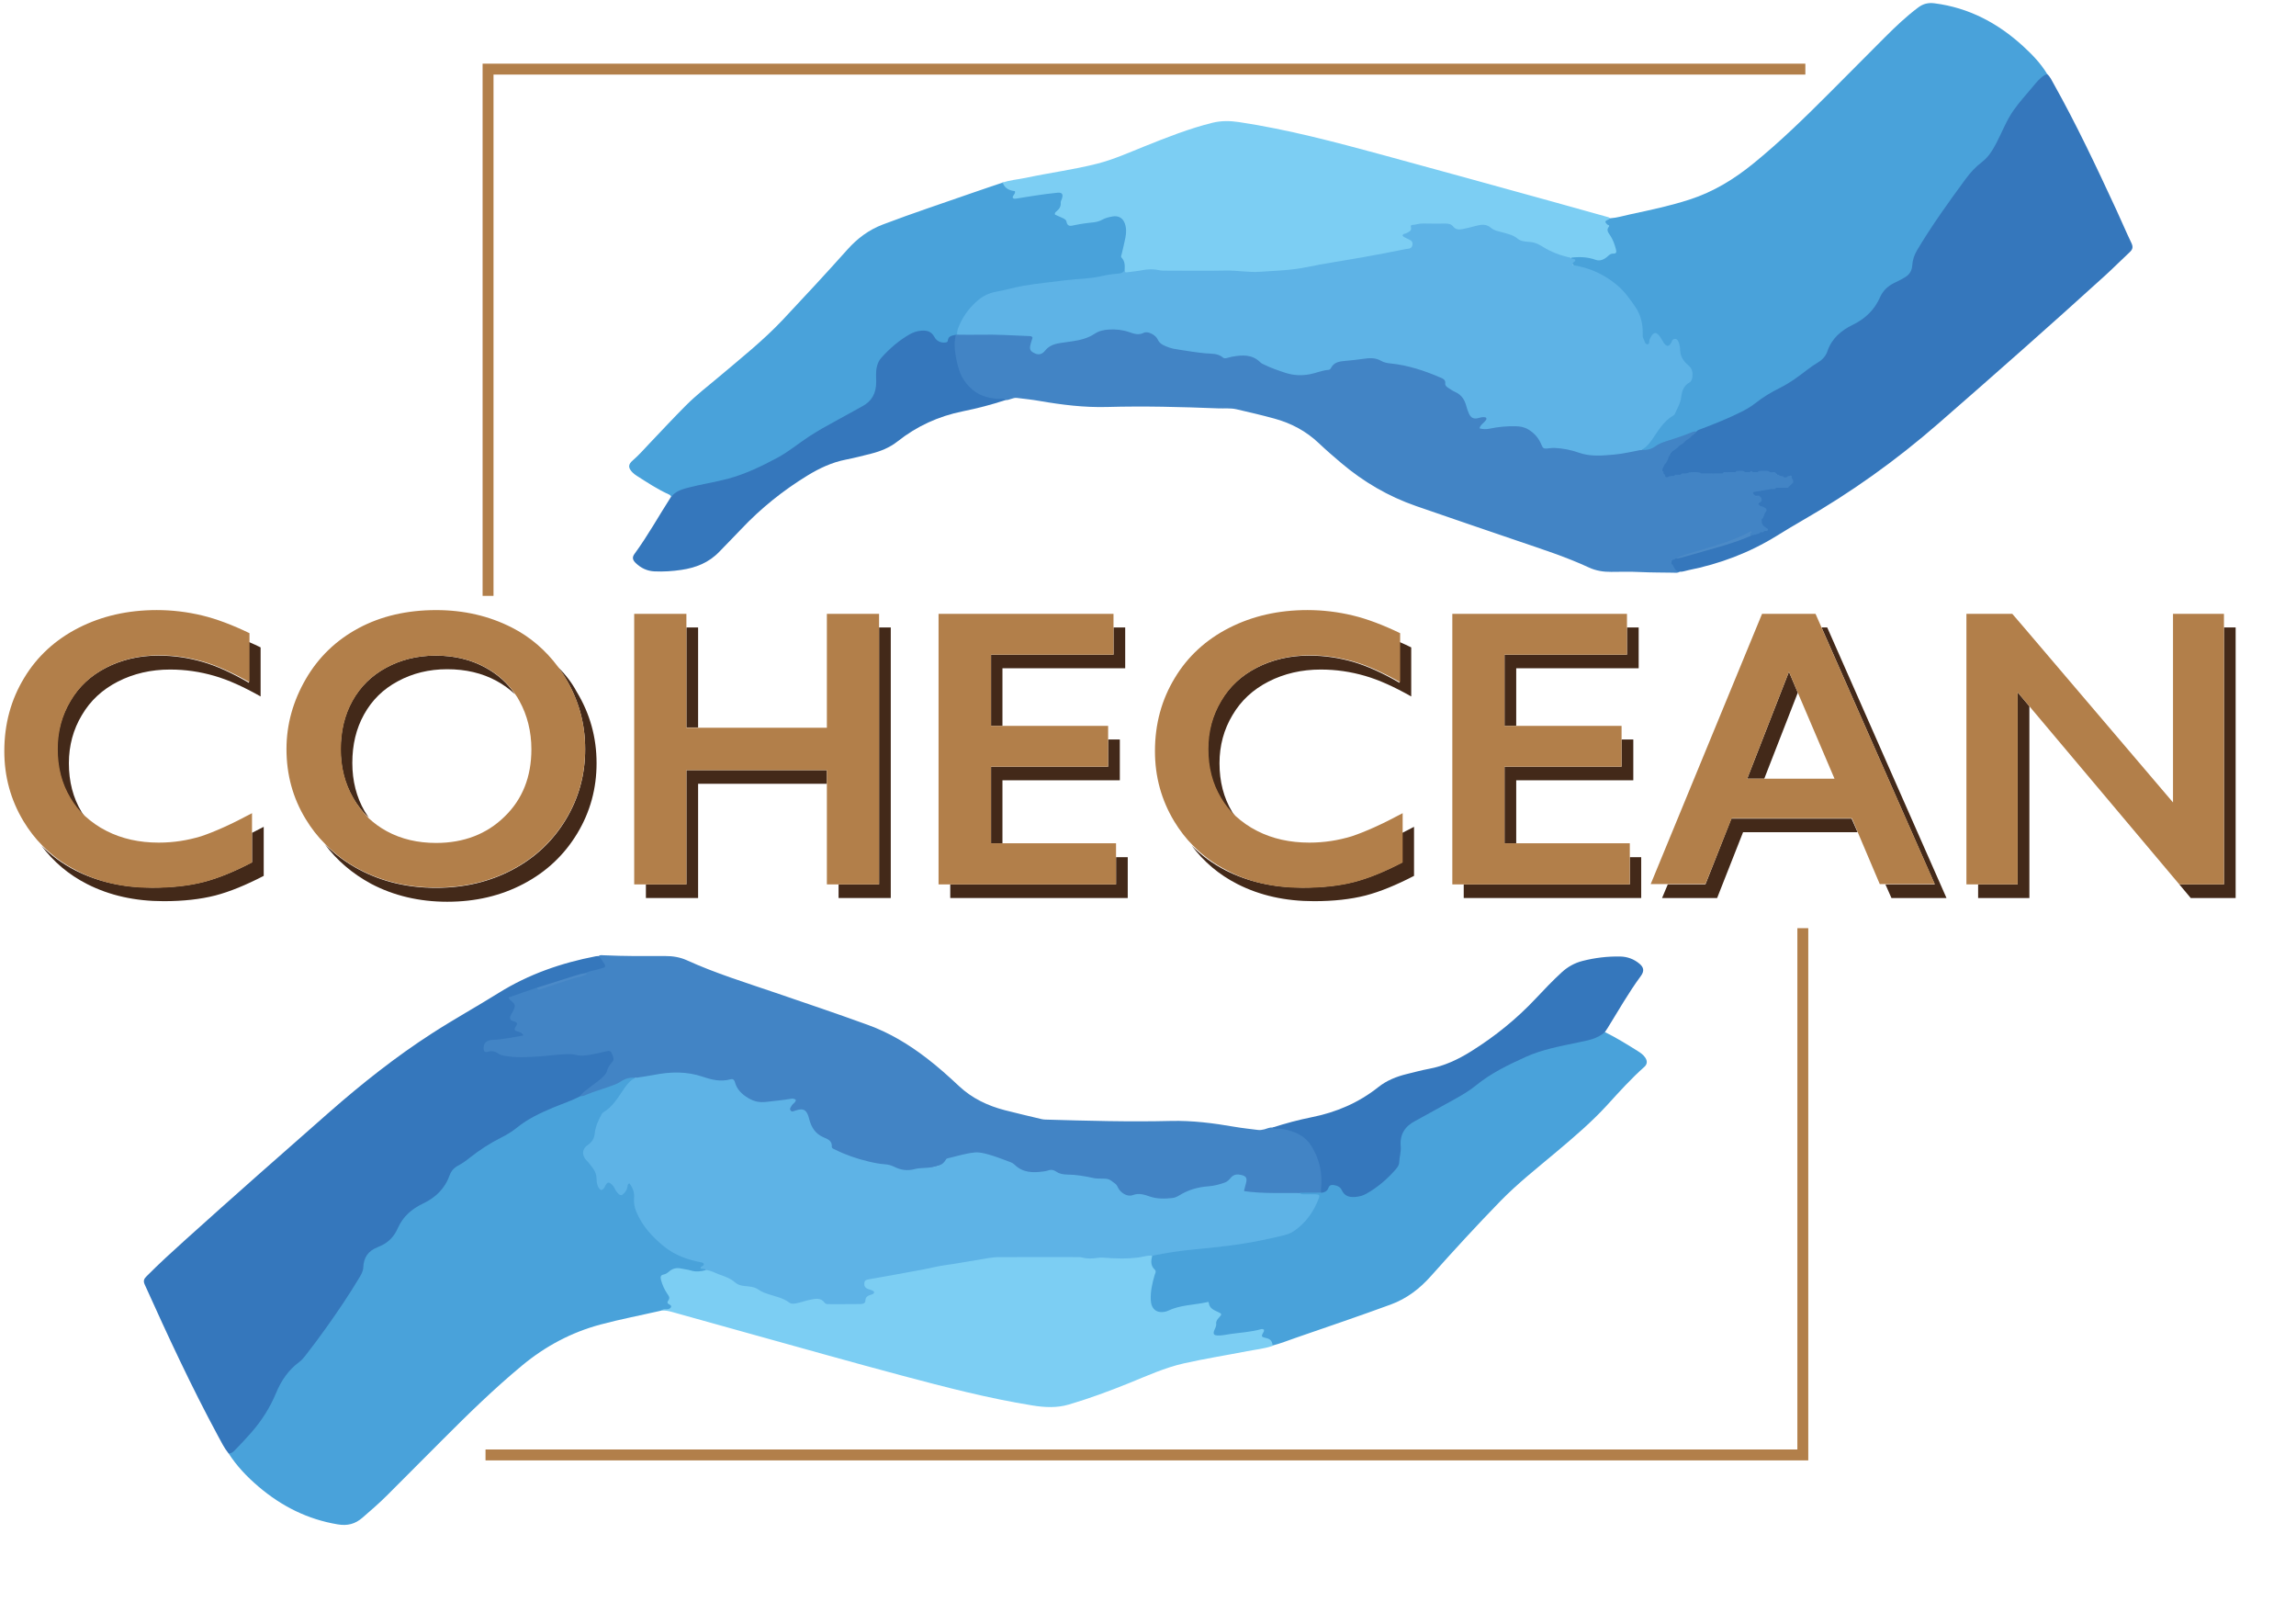 <?xml version="1.0" encoding="utf-8"?>
<!-- Remastered by steve empty soul -->
<svg version="1.1" id="Cohecean_Logo" xmlns="http://www.w3.org/2000/svg" xmlns:xlink="http://www.w3.org/1999/xlink" x="0px" y="0px"
	 viewBox="0 0 841.9 595.3" style="" xml:space="preserve">
<style type="text/css">
	.coheceanLogo-component0{fill:#49A2DA;}
	.coheceanLogo-component1{fill:#3577BC;}
	.coheceanLogo-component2{fill:#4284C5;}
	.coheceanLogo-component3{fill:#7CCEF3;}
	.coheceanLogo-component4{fill:#5EB3E6;}
	.coheceanLogo-component5{fill:#4B8AC7;}
	.coheceanLogo-component6{fill:#4B8AC8;}
	.coheceanLogo-component7{fill:none;}
	.coheceanLogo-component8{fill:#432919;}
	.coheceanLogo-component9{fill:#B27F4A;}
	.coheceanLogo-component10{fill:none;stroke:#B27F4A;stroke-width:4;stroke-miterlimit:10;}
</style>
<g>
	<path class="coheceanLogo-component0" d="M242.55,480.47c-7.46,1.74-14.99,3.15-22.4,5.14c-10.68,2.87-20.14,7.92-28.65,14.96
		c-10.3,8.53-19.84,17.85-29.26,27.3c-6.77,6.79-13.53,13.59-20.32,20.37c-2.88,2.88-5.97,5.55-9.05,8.21
		c-2.67,2.3-5.45,3.02-9.03,2.42c-11.05-1.84-20.59-6.65-29.04-13.84c-4.22-3.59-8.01-7.56-11.01-12.24
		c7.54-6.52,13.63-14.1,17.36-23.44c1.21-3.01,2.87-5.84,5.31-7.89c5.48-4.59,9.37-10.44,13.46-16.14
		c3.82-5.32,7.47-10.76,10.85-16.38c0.95-1.59,1.74-3.21,1.95-5.1c0.36-3.28,1.98-5.72,5.13-6.92c3.91-1.49,6.41-4.34,8.11-8.04
		c1.65-3.58,4.49-5.98,7.95-7.66c4.86-2.35,8.69-5.62,10.57-10.87c0.43-1.21,1.28-2.19,2.34-2.98c9.11-6.77,19.02-12.31,28.57-18.4
		c5.4-3.44,11.69-5.11,17.54-7.67c5.29-1.97,10.85-3.23,15.8-6.09c1.29-0.74,2.69-0.99,4.11-0.29c0.18,0.18,0.32,0.49,0.15,0.62
		c-3.25,2.38-4.74,6.19-7.4,9.05c-1.14,1.22-2.29,2.42-3.51,3.57c-1.55,1.46-2.71,3.32-3,5.58c-0.34,2.68-1.22,5.04-3.47,6.86
		c-1.51,1.23-1.43,2.86,0,4.44c2.15,2.37,3.85,4.88,4,8.21c0.03,0.61,0.07,1.41,0.71,1.7c0.83,0.37,1.01-0.55,1.4-0.98
		c0.95-1.06,1.92-0.98,2.94-0.15c0.44,0.36,0.77,0.81,1.09,1.27c1.97,2.8,2.29,2.78,3.77-0.28c0.28-0.58,0.49-1.28,1.24-1.29
		c0.74-0.01,1.01,0.7,1.32,1.25c0.62,1.05,1.07,2.18,1,3.41c-0.34,5.58,2.54,9.73,5.93,13.7c4.7,5.49,10.68,8.76,17.68,10.33
		c2.16,0.48,2.27,1.06,0.84,2.75c0.56-0.16,1.3-0.54,1.43,0.79c-1.29,1.33-2.93,1.04-4.49,0.91c-1.35-0.11-2.69-0.38-3.98-0.78
		c-2.89-0.91-4.83,0.98-6.97,2.25c-0.63,0.38-0.43,1.13-0.27,1.76c0.25,1.02,0.56,2.08,1.24,2.82c1.64,1.8,1.03,4.24,1.94,6.24
		c0.38,0.84-0.5,1.19-1.26,1.31C244.28,480.39,243.39,480.08,242.55,480.47z"/>
	<path class="coheceanLogo-component0" d="M590.36,80.03c2.56-0.17,5.01-0.94,7.5-1.47c7.33-1.57,14.66-3.11,21.8-5.44c8.64-2.81,16.2-7.43,23.2-13.12
		c9.93-8.07,19.06-17,28.09-26.05c6.77-6.78,13.51-13.6,20.29-20.37c3.84-3.84,7.78-7.58,12.13-10.84c1.81-1.36,3.64-1.83,6-1.53
		c12.59,1.62,23.19,7.25,32.43,15.69c3.36,3.07,6.52,6.34,8.89,10.28c-3.45,3.2-6.43,6.84-9.44,10.44
		c-1.91,2.29-3.54,4.73-4.85,7.39c-1.31,2.65-2.58,5.33-3.98,7.93c-1.6,2.97-3.52,5.71-6.3,7.75c-1.95,1.44-3.4,3.38-4.84,5.29
		c-6.28,8.38-12.3,16.94-17.73,25.91c-0.98,1.62-1.62,3.3-1.74,5.17c-0.17,2.55-1.42,4.34-3.65,5.52c-0.78,0.41-1.54,0.85-2.34,1.21
		c-2.91,1.28-5,3.34-6.33,6.24c-1.9,4.15-4.93,7.16-9.07,9.17c-4.49,2.18-8.22,5.2-9.98,10.16c-0.57,1.61-1.76,2.8-3.19,3.79
		c-5.91,4.09-12.03,7.87-17.99,11.85c-8.6,5.75-17.76,10.07-27.34,13.69c-5.27,2.24-11.01,3.25-15.98,6.28
		c-1.19,0.73-2.56,0.86-3.89,0.2c-0.19-0.17-0.33-0.49-0.17-0.61c3.19-2.42,4.85-6.1,7.31-9.11c1.66-2.04,4.17-3.24,5.32-5.76
		c0.43-0.95,0.93-1.85,1.1-2.89c0.46-2.72,1.24-5.22,3.45-7.18c1.39-1.23,1.39-3.43-0.01-4.75c-2.35-2.21-3.56-4.84-3.86-7.99
		c-0.06-0.62-0.14-1.4-0.89-1.56c-0.65-0.14-0.88,0.57-1.22,0.99c-1.11,1.35-2.18,1.03-3.22-0.08c-0.16-0.17-0.29-0.38-0.42-0.58
		c-2.2-3.07-2.21-3.08-4.31,0.15c-0.76,1.17-1.51,1.02-2.24,0.03c-0.68-0.92-1.1-1.98-1.07-3.13c0.19-7.91-4.36-13.26-9.8-18.1
		c-3.54-3.15-7.73-5.19-12.31-6.14c-2.55-0.53-3.9-1.49-3.66-4.17c2.72-1.26,5.42-0.66,8.13,0.04c2.05,0.53,6.2-0.78,7.35-2.31
		c0.32-0.43,0.24-0.9,0.12-1.37c-0.26-1-0.49-2.12-1.16-2.84c-1.68-1.82-1.22-4.28-2.1-6.35C587.71,79.96,589.4,80.15,590.36,80.03z
		"/>
	<path class="coheceanLogo-component1" d="M622.03,158.22c0.48-0.6,1.19-0.75,1.86-1c4.99-1.9,9.94-3.88,14.72-6.28c1.79-0.9,3.5-1.9,5.07-3.14
		c2.76-2.18,5.76-4,8.9-5.55c3.59-1.78,6.8-4.14,9.94-6.57c1.33-1.03,2.71-1.97,4.13-2.83c1.65-1,2.85-2.36,3.45-4.14
		c1.58-4.64,5.03-7.57,9.18-9.58c4.68-2.26,8.08-5.53,10.15-10.26c1.03-2.35,2.83-3.99,5.13-5.13c1.43-0.71,2.87-1.37,4.22-2.25
		c1.55-1,2.28-2.4,2.4-4.16c0.13-2.02,0.72-3.81,1.78-5.6c5.38-9.05,11.52-17.57,17.74-26.03c1.73-2.36,3.7-4.53,6.1-6.35
		c2.3-1.74,3.82-4.24,5.17-6.8c2.16-4.09,3.77-8.49,6.47-12.26c2.12-2.97,4.59-5.69,6.94-8.49c1.27-1.52,2.48-3.11,4.22-4.16
		c0.33-0.2,0.73-0.31,1.09-0.46c1.09,0.99,1.67,2.32,2.37,3.57c8.4,15,15.71,30.53,22.93,46.12c1.88,4.06,3.62,8.18,5.55,12.21
		c0.66,1.38,0.53,2.3-0.57,3.32c-3.05,2.83-5.96,5.79-9.04,8.59c-20.17,18.33-40.61,36.36-61.16,54.27
		c-15.47,13.49-32.09,25.35-49.89,35.56c-3.19,1.83-6.33,3.74-9.46,5.67c-10.03,6.2-20.89,10.27-32.43,12.57
		c-1.01,0.2-1.99,0.62-3.06,0.55c-1.66,0.47-2.21-0.75-2.83-1.85c-0.15-0.3-0.29-0.6-0.4-0.92c-0.07-0.21-0.11-0.43-0.11-0.66
		c0.02-0.11,0.04-0.22,0.05-0.33c0.04-0.1,0.09-0.21,0.14-0.31c0.19-0.29,0.45-0.52,0.74-0.7c0.4-0.25,0.83-0.45,1.29-0.59
		c9.29-2.39,18.49-5.07,27.48-8.43c0.74-0.23,1.49-0.42,2.23-0.65c0.29-0.1,0.58-0.18,0.86-0.28c0.27-0.09,0.54-0.16,0.82-0.23
		c0.25-0.08,0.49-0.16,0.73-0.25c0.13-0.06,0.25-0.14,0.35-0.25c0.01-0.16-0.04-0.3-0.17-0.41c-0.69-0.61-1.36-1.21-1.5-2.18
		c-0.03-0.21-0.03-0.43-0.01-0.64c0.03-0.21,0.08-0.42,0.15-0.63c0.11-0.3,0.25-0.6,0.38-0.9c0.38-1.23,1.65-2.57-0.49-3.44
		c-0.28-0.15-0.54-0.33-0.78-0.54c-0.6-0.57-0.3-1.05,0.15-1.52c0.17-0.19,0.32-0.38,0.4-0.63c0.03-0.23,0.01-0.45-0.09-0.67
		c-0.13-0.2-0.32-0.32-0.56-0.38c-0.18-0.02-0.35-0.05-0.52-0.08c-0.19-0.03-0.38-0.07-0.56-0.13c-0.2-0.07-0.38-0.17-0.56-0.28
		c-0.29-0.19-0.51-0.43-0.64-0.76c-0.04-1.12,0.85-1.16,1.58-1.35c1.59-0.41,3.22-0.59,4.83-0.87c0.23-0.03,0.47-0.04,0.7-0.05
		c0.34-0.02,0.68-0.04,1.02-0.09c0.33-0.07,0.66-0.15,0.98-0.23c1.08-0.22,2.18-0.12,3.26-0.18c0.19-0.03,0.38-0.06,0.57-0.1
		c0.08-0.03,0.17-0.06,0.26-0.09c0.15-0.08,0.31-0.16,0.45-0.25c0.2-0.15,0.39-0.31,0.57-0.48c0.15-0.19,0.26-0.4,0.3-0.65
		c-0.01-0.17-0.01-0.34-0.04-0.51c-0.07-0.25-0.16-0.5-0.27-0.73c-0.14-0.21-0.33-0.35-0.59-0.38c-0.35,0.03-0.67,0.16-1,0.25
		c-0.27,0.06-0.54,0.07-0.81,0.01c-0.34-0.09-0.67-0.22-1.01-0.32c-0.17-0.04-0.33-0.1-0.49-0.17c-0.23-0.1-0.46-0.22-0.68-0.33
		c-0.15-0.07-0.29-0.15-0.43-0.23c-0.14-0.09-0.26-0.19-0.38-0.29c0,0.01-0.18-0.15-0.19-0.14c-0.2-0.13-0.41-0.21-0.65-0.25
		c-0.25-0.02-0.5-0.03-0.75-0.04c-0.18-0.01-0.36-0.03-0.53-0.07c-0.18-0.04-0.36-0.09-0.53-0.14c-0.37-0.1-0.74-0.14-1.12-0.15
		c-0.61,0-1.21,0-1.81,0.05c-0.41,0.04-0.82,0.13-1.21,0.24c-0.52,0.12-1.04,0.14-1.56,0.04c-0.49-0.12-0.98-0.15-1.47-0.01
		c-0.51,0.1-1.02,0.1-1.52-0.02c-0.39-0.1-0.77-0.21-1.16-0.27c-0.39-0.04-0.78-0.05-1.16-0.04c-0.39,0.03-0.77,0.11-1.14,0.23
		c-0.1,0.03-0.19,0.06-0.29,0.09c-0.2,0.06-0.4,0.09-0.61,0.11c-0.62,0.05-1.25,0.05-1.87,0.05c-0.31,0.01-0.62,0.01-0.94,0.03
		c-0.21,0.04-0.42,0.07-0.63,0.11c-0.32,0.09-0.64,0.18-0.97,0.25c-0.81,0.16-1.64,0.15-2.46,0.17c-0.49,0-0.97,0-1.46,0.01
		c-0.74,0-1.48,0-2.22-0.02c-0.36-0.01-0.72-0.05-1.08-0.11c-1-0.25-2.02-0.42-3.06-0.38c-0.32,0.01-0.64,0.02-0.96,0.05
		c-0.6,0.09-1.19,0.27-1.8,0.31c-0.19,0.02-0.38,0.03-0.57,0.03c-0.18,0.02-0.36,0.02-0.55,0.04c-0.26,0.05-0.52,0.12-0.77,0.2
		c-0.25,0.08-0.51,0.13-0.78,0.16c-0.17,0.02-0.35,0.03-0.52,0.04c-0.17,0.03-0.34,0.05-0.51,0.08c-0.26,0.08-0.51,0.17-0.76,0.26
		c-0.27,0.09-0.54,0.15-0.82,0.21c-0.19,0.06-0.38,0.1-0.58,0.15c-0.83,0.2-1.65,0.33-2.14-0.63c-0.13-0.27-0.25-0.55-0.36-0.83
		c-0.09-0.18-0.17-0.36-0.25-0.55c-0.13-0.28-0.23-0.56-0.28-0.86c-0.05-0.88,0.42-1.55,0.87-2.23c0.16-0.25,0.32-0.5,0.47-0.75
		c0.33-0.6,0.61-1.21,0.91-1.82c0.17-0.34,0.36-0.67,0.54-1c0.09-0.17,0.2-0.32,0.32-0.47c0.11-0.15,0.24-0.3,0.37-0.44
		c0.06-0.07,0.13-0.14,0.2-0.21c0.13-0.15,0.27-0.28,0.41-0.42c0.35-0.34,0.73-0.64,1.14-0.91c0.15-0.12,0.31-0.23,0.47-0.34
		c0.07-0.06,0.15-0.12,0.22-0.18c0.14-0.13,0.28-0.25,0.42-0.38c0.42-0.38,0.86-0.74,1.33-1.05c0.15-0.11,0.3-0.22,0.45-0.33
		c0.07-0.06,0.14-0.12,0.21-0.18c0.13-0.13,0.28-0.25,0.42-0.38c0.42-0.38,0.86-0.75,1.34-1.06c0.15-0.12,0.31-0.23,0.47-0.35
		c0.07-0.07,0.15-0.13,0.22-0.19c0.14-0.14,0.29-0.28,0.45-0.41C620.93,158.82,621.54,158.61,622.03,158.22z"/>
	<path class="coheceanLogo-component1" d="M212.82,401.86c-3.25,1.73-6.75,2.84-10.13,4.26c-4.64,1.95-9.17,4.08-13.11,7.27
		c-1.81,1.47-3.79,2.67-5.85,3.7c-4.15,2.08-8.01,4.59-11.63,7.48c-1.3,1.04-2.69,2.02-4.16,2.79c-1.52,0.8-2.52,1.99-3.06,3.51
		c-1.74,4.89-5.16,8.18-9.72,10.35c-4.18,1.99-7.43,4.79-9.33,9.13c-1.35,3.09-3.61,5.4-6.84,6.65c-0.22,0.09-0.42,0.23-0.65,0.32
		c-3.36,1.28-5.01,3.8-5.13,7.31c-0.05,1.45-0.75,2.61-1.43,3.75c-3.72,6.22-7.77,12.22-11.98,18.13c-2.49,3.5-5.05,6.95-7.7,10.33
		c-0.7,0.89-1.4,1.78-2.29,2.43c-4.04,2.97-6.7,6.89-8.61,11.5c-2.21,5.32-5.28,10.14-9.12,14.5c-1.95,2.22-3.95,4.37-6.03,6.47
		c-0.64,0.64-1.28,1.21-2.28,1.07c-1.56-1.94-2.64-4.17-3.82-6.34c-9.79-18.13-18.45-36.81-26.91-55.59
		c-0.58-1.29-0.22-2.04,0.64-2.91c4.61-4.66,9.46-9.06,14.32-13.45c17.45-15.72,35.06-31.25,52.71-46.74
		c11.97-10.5,24.42-20.37,37.8-28.99c7.98-5.15,16.31-9.75,24.37-14.78c11-6.86,22.98-10.99,35.63-13.43
		c0.31-0.06,0.63-0.04,0.95-0.06c1.8,0.31,2.3,1.82,2.73,3.21c0.37,1.2-0.65,1.67-1.6,1.98c-1.9,0.63-3.88,0.94-5.78,1.54
		c-6,1.47-11.78,3.64-17.67,5.46c-2.56,0.88-5.11,1.83-7.7,2.64c-1.07,0.33-1.82,0.7-0.85,1.95c1.04,1.34,0.58,2.72-0.11,4.04
		c-0.57,1.1-0.83,2.11,0.58,2.8c0.21,0.1,0.54,0.29,0.53,0.45c-0.11,2.03,1.15,3.19,2.39,4.57c0.76,0.85-0.67,1.19-1.35,1.34
		c-3.12,0.68-6.28,1.14-9.46,1.41c-0.97,0.08-1.92,0.18-2.6,0.98c-0.32,0.38-0.5,0.82-0.38,1.33c0.15,0.6,0.66,0.67,1.14,0.62
		c1.59-0.14,2.94,0.52,4.33,1.16c1.47,0.68,3.06,0.83,4.67,0.86c5.27,0.1,10.52-0.11,15.75-0.86c1.74-0.25,3.56-0.36,5.25-0.02
		c4.14,0.82,8.09-0.03,12.06-0.94c1.17-0.27,2.4-0.67,3.22,0.67c0.84,1.37,0.95,2.66,0.23,4.27
		C222.38,395.52,217.59,398.66,212.82,401.86z"/>
	<path class="coheceanLogo-component2" d="M212.82,401.86c0.82-1.56,2.4-2.3,3.66-3.37c1.15-0.98,2.45-1.77,3.59-2.75c1.07-0.92,2.17-1.83,2.58-3.35
		c0.29-1.06,0.91-2.02,1.71-2.85c0.58-0.59,0.77-1.26,0.43-2.17c-0.87-2.31-0.81-2.3-3.2-1.78c-2.86,0.63-5.69,1.44-8.67,1.43
		c-1.23,0-2.33-0.5-3.53-0.53c-3.83-0.09-7.6,0.54-11.39,0.8c-4.43,0.3-8.91,0.6-13.35-0.27c-0.73-0.14-1.41-0.35-1.98-0.78
		c-1.18-0.89-2.47-1.05-3.82-0.65c-1.1,0.33-1.45-0.11-1.52-1.12c-0.13-1.9,1.04-3.16,3.27-3.23c3.81-0.12,7.49-0.99,11.29-1.6
		c-0.28-0.91-0.9-1.1-1.63-1.32c-1.86-0.55-1.93-0.79-0.87-2.46c0.36-0.56,0.17-0.9-0.29-1.16c-0.73-0.41-1.9-0.29-2.05-1.37
		c-0.13-0.89,0.58-1.62,0.96-2.4c1.15-2.41,1.13-2.57-1.01-4.38c-0.17-0.14-0.26-0.38-0.56-0.85c3.59-1.25,7.08-2.45,10.57-3.66
		c1.61,0.65,2.89-0.45,4.24-0.92c4.47-1.54,9.1-2.62,13.5-4.37c1.43-0.89,3.14-0.87,4.68-1.41c0.59-0.21,1.21-0.34,1.81-0.52
		c0.71-0.22,0.83-0.76,0.46-1.29c-0.72-1.03-1.27-2.18-2.2-3.05c0.57-0.43,1.23-0.29,1.85-0.26c7.51,0.35,15.02,0.32,22.53,0.28
		c2.76-0.01,5.45,0.41,7.94,1.54c10.56,4.8,21.63,8.21,32.58,11.95c11.33,3.87,22.67,7.7,33.92,11.79
		c7.84,2.85,14.81,7.06,21.38,12.09c4.2,3.21,8.13,6.73,11.97,10.33c4.81,4.5,10.51,7.19,16.78,8.82c4.48,1.16,8.99,2.19,13.49,3.27
		c0.46,0.11,0.95,0.15,1.42,0.17c15.33,0.44,30.67,0.88,46.01,0.5c7.87-0.19,15.61,0.81,23.33,2.15c2.83,0.49,5.69,0.78,8.54,1.15
		c0.8,0.1,1.56-0.01,2.36-0.22c0.99-0.26,1.94-0.77,3.02-0.68c2.31-0.06,4.59-0.09,6.85,0.61c5.07,1.57,8.18,5.04,10.04,9.86
		c1.23,3.18,1.57,6.52,1.83,9.86c0.11,1.37,0,2.9-1.19,3.99c-2.34,0.66-4.72,0.17-7.08,0.34c-6.06-0.09-12.14,0.16-18.2-0.38
		c-3.01-0.27-3.31-0.57-2.79-3.48c0.15-0.88,0.44-1.78-0.51-2.37c-0.96-0.6-2.18-0.74-2.94,0c-3.45,3.33-7.9,3.52-12.23,4.16
		c-2.31,0.34-4.54,1.04-6.54,2.24c-3.76,2.26-7.71,2.31-11.79,1.22c-2.23-0.59-4.38-1.13-6.81-0.73c-2.35,0.39-4.54-0.48-5.88-2.81
		c-1.19-2.07-3.02-2.91-5.49-3.22c-5.83-0.74-11.79-0.75-17.43-2.74c-1.04-0.37-2.05-0.13-3.07,0.06
		c-4.34,0.82-8.11,0.01-12.02-2.43c-7.17-4.48-15.4-6.37-22.97-1.92c-4.92,2.89-9.93,2.95-15,3.89c-0.96,0.18-1.94,0.23-2.84-0.16
		c-3.79-1.63-7.88-1.98-11.86-2.83c-4.08-0.87-7.99-2.27-11.77-4.02c-0.79-0.37-1.84-0.67-2.1-1.5c-0.72-2.35-2.67-3.22-4.54-4.3
		c-2.28-1.32-3.33-3.58-4.12-5.98c-1.04-3.18-1.22-3.29-4.6-2.9c-1.99,0.23-2.67-0.67-1.9-2.54c0.18-0.44,0.56-0.78,0.59-1.33
		c-0.48-0.69-1.16-0.32-1.72-0.2c-2.9,0.66-5.87,0.84-8.8,0.97c-4.69,0.21-8.04-2.34-10.24-6.28c-0.83-1.49-1.59-2.09-3.33-1.83
		c-2.65,0.41-5.33-0.1-7.79-0.98c-6.66-2.4-13.32-2.01-20.09-0.69c-1.73,0.34-3.52,1.27-5.33,0.21c-1.97-0.2-3.7,0.24-5.39,1.4
		c-1.28,0.88-2.87,1.36-4.36,1.9c-2.69,0.99-5.46,1.73-8.1,2.85C214.41,401.63,213.66,401.97,212.82,401.86z"/>
	<path class="coheceanLogo-component2" d="M624.91,173.57c0.8,0,1.6,0,2.4,0c0.48,0.36,0.96,0.35,1.44,0c0.96,0,1.92,0,2.87-0.01
		c0.15-0.17,0.34-0.29,0.48-0.47c0.16,0,0.32,0,0.48,0c0.32,0.3,0.64,0.3,0.96,0c0.8,0,1.6,0,2.4,0c0.16,0.37,0.32,0.36,0.48,0
		c0.26-0.28,0.71-0.18,0.96-0.48c0.48,0,0.96,0,1.44,0c0.25,0.31,0.71,0.18,0.96,0.47c0.64,0,1.27,0,1.91,0
		c0.32-0.27,0.64-0.27,0.96,0c0.64,0,1.27,0,1.91,0c0.26-0.29,0.71-0.17,0.96-0.47c0.8,0,1.6,0,2.4,0c0.25,0.3,0.71,0.18,0.96,0.48
		c0.16,0,0.32,0,0.48,0c0.16,0.18,0.32,0.17,0.48,0c0.32,0,0.64,0,0.96,0c0.14,0.17,0.32,0.32,0.48,0.48v0
		c0.15,0.17,0.33,0.31,0.49,0.48c0.16,0,0.32,0,0.47,0c0.14,0.18,0.33,0.31,0.49,0.47c0.16,0,0.32,0,0.47,0
		c0.25,0.31,0.71,0.19,0.96,0.48c0.32,0,0.63,0,0.95,0c0.26-0.29,0.72-0.17,0.96-0.48c1.17-0.54,0.93,0.34,0.96,0.95
		c0.29,0.26,0.17,0.72,0.48,0.96c0,0.16,0,0.32,0,0.48c-0.18,0.14-0.31,0.33-0.48,0.48c-0.16,0.16-0.32,0.32-0.48,0.48
		c-0.15,0.17-0.33,0.31-0.48,0.48v0c-0.16,0.16-0.33,0.3-0.48,0.48c-1.44,0-2.88,0-4.32,0c-0.15,0.17-0.34,0.3-0.48,0.48
		c-0.32,0-0.64,0-0.96,0c-0.16-0.17-0.32-0.18-0.48,0c-1.98,0.33-3.96,0.65-5.94,1c-0.62,0.11-0.79,0.43-0.3,0.93
		c0.14,0.17,0.32,0.32,0.48,0.48l0,0c0.32,0.29,0.64,0.31,0.96,0c0.16,0,0.32,0,0.48,0c0.14,0.18,0.33,0.3,0.48,0.47
		c0.56,0.35,0.46,0.91,0.47,1.44c-0.17,0.15-0.33,0.31-0.48,0.48c-0.29,0.25-1.06,0.27-0.48,0.96c0.14,0.18,0.33,0.31,0.48,0.48
		c0.65,0.01,1.19,0.33,1.72,0.66c0.53,0.33,0.77,0.82,0.3,1.35c-0.59,0.67-0.6,1.59-1.06,2.31c-0.18,0.14-0.31,0.33-0.47,0.49
		c0,0.16,0,0.31-0.01,0.47c-0.13,0.11-0.17,0.21-0.13,0.32c0.04,0.11,0.08,0.16,0.13,0.16c0.13,1.21,1.02,1.81,1.92,2.4
		c0.27,0.32,0.27,0.63,0,0.95c-0.32,0-0.64,0-0.95,0.01c-0.15,0.17-0.34,0.29-0.48,0.47c-0.32,0-0.64,0-0.95,0.01
		c-0.15,0.17-0.35,0.29-0.49,0.47c-0.82,0.05-1.53,0.63-2.39,0.48c-2.54-0.58-4.36,1.26-6.49,2c-7.18,2.52-14.54,4.47-21.82,6.64
		c-0.21,0.38-0.56,0.46-0.96,0.47c-0.16,0.16-0.33,0.31-0.48,0.48l0,0c-0.12,0.1-0.16,0.21-0.12,0.32c0.04,0.11,0.08,0.16,0.12,0.16
		c0,0.16,0.01,0.32,0.01,0.48c0.17,0.15,0.3,0.34,0.48,0.48c0.55,1.12,1.03,2.32,2.53,2.46c-0.7,0.56-1.53,0.39-2.31,0.37
		c-4.08-0.07-8.15-0.04-12.23-0.24c-3.51-0.17-7.03-0.1-10.55-0.06c-2.84,0.03-5.6-0.4-8.17-1.59c-8.28-3.85-16.95-6.63-25.56-9.57
		c-12.62-4.3-25.24-8.6-37.84-12.97c-10.2-3.54-19.27-8.86-27.46-15.79c-2.81-2.37-5.59-4.78-8.26-7.31
		c-4.64-4.39-10.06-7.27-16.18-8.95c-4.62-1.27-9.28-2.35-13.95-3.43c-2.22-0.51-4.45-0.24-6.67-0.33
		c-13.58-0.54-27.17-0.89-40.76-0.51c-8.36,0.23-16.58-0.79-24.78-2.21c-2.75-0.48-5.53-0.78-8.31-1.11
		c-1.47-0.18-2.73,0.86-4.2,0.8c-1.81-0.17-3.6,0.35-5.45-0.06c-7.25-1.6-12.07-6.83-13.33-14.72c-0.32-2.03-0.72-4.07-0.58-6.16
		c0.08-1.12,0.11-2.23,0.94-3.12c0.21-0.17,0.44-0.3,0.7-0.38c7.18-0.27,14.36-0.46,21.53,0.12c1.52,0.12,3.03,0.11,4.54,0.21
		c1.65,0.1,2.32,0.88,1.85,2.52c-0.09,0.31-0.16,0.62-0.23,0.93c-0.24,0.99-0.28,1.92,0.72,2.55c1.01,0.63,2.13,0.6,2.88-0.22
		c2.74-3,6.44-3.27,10.07-3.8c3.27-0.47,6.34-1.47,9.26-3.07c3.56-1.95,7.41-1.69,11.21-0.76c2.25,0.55,4.37,1.16,6.8,0.71
		c1.97-0.37,3.97,0.42,5.24,2.25c1.63,2.35,3.67,3.42,6.67,3.88c5.74,0.86,11.66,0.68,17.21,2.72c0.95,0.35,1.89-0.01,2.83-0.19
		c3.99-0.74,7.53-0.21,11.13,2.13c7.35,4.77,15.34,6.15,23.74,2.66c0.22-0.09,0.47-0.15,0.64-0.32c4.78-4.5,10.93-3.04,16.57-3.82
		c8.1,2.65,16.86,2.98,24.57,7c0.86,0.45,1.81,0.83,2.11,1.83c0.54,1.78,1.88,2.74,3.41,3.48c2.39,1.17,3.77,3.1,4.53,5.59
		c1.16,3.76,1.18,3.75,5.05,3.74c0.72,0,1.51-0.04,1.95,0.65c0.48,0.75-0.08,1.35-0.48,1.94c-0.26,0.38-0.72,0.66-0.63,1.27
		c0.8,0.6,1.66,0.19,2.49,0.08c2.69-0.37,5.38-0.59,8.1-0.76c4.96-0.31,8.27,2.05,10.53,6.08c0.94,1.68,1.97,2.15,3.81,2.01
		c2.3-0.18,4.68-0.08,6.87,0.73c6.95,2.59,13.95,2.1,21.02,0.71c1.59-0.31,3.22-1.12,4.88-0.2c1.97,0.21,3.73-0.19,5.38-1.42
		c1.13-0.85,2.54-1.31,3.9-1.76c2.87-0.95,5.77-1.8,8.56-2.98c0.72-0.3,1.47-0.64,2.3-0.55c-0.3,0.66-0.79,1.13-1.43,1.45
		c-0.15,0.17-0.33,0.31-0.48,0.48v0c-0.16,0.16-0.33,0.3-0.48,0.48c-0.48,0.32-0.96,0.64-1.44,0.96c-0.15,0.17-0.33,0.31-0.48,0.48
		v0c-0.16,0.16-0.33,0.3-0.48,0.48c-0.48,0.32-0.96,0.64-1.44,0.96c-0.15,0.17-0.33,0.31-0.48,0.48v0c-0.16,0.16-0.33,0.3-0.48,0.48
		c-0.48,0.32-0.96,0.64-1.44,0.96c-0.15,0.17-0.33,0.31-0.48,0.48v0c-0.16,0.16-0.32,0.32-0.48,0.48v0c-0.3,0.25-0.19,0.7-0.48,0.96
		c-0.04,0.91-0.63,1.6-0.96,2.39c-0.18,0.14-0.31,0.33-0.48,0.48c-0.32,0.8-0.92,1.48-0.96,2.39c0.1,0.08,0.15,0.19,0.13,0.32
		c0,0,0.07,0.17,0.07,0.17s0.13-0.12,0.13-0.12c0,0,0.14,0.12,0.14,0.12c0,0.16,0,0.32,0,0.48c0.17,0.15,0.3,0.34,0.48,0.48
		c0.29,1.54,1.17,0.77,1.92,0.49c0.16,0.17,0.32,0.17,0.48,0c0.32,0,0.64,0,0.96,0c0.15-0.17,0.34-0.3,0.48-0.47
		c0.16,0,0.32,0,0.48,0c0.16,0.17,0.32,0.18,0.48,0c0.32,0,0.64,0,0.96,0c0.15-0.17,0.34-0.3,0.48-0.47c0.16,0,0.32,0,0.48,0
		c0.16,0.18,0.32,0.17,0.48,0c0.7,0.07,1.32-0.16,1.92-0.48c0.32,0.3,0.64,0.3,0.96,0c1.14,0.03,2.31-0.19,3.36,0.48
		C624.27,173.87,624.59,173.87,624.91,173.57z"/>
	<path class="coheceanLogo-component0" d="M476.59,437.27c2.56-0.01,5.13-0.03,7.69-0.04c0.56-0.68,1.31-1.17,1.9-1.82c1.89-2.1,3.92-2.09,5.84,0.01
		c2.72,2.97,5.01,3.47,8.56,1.56c3.9-2.11,7.22-4.99,10.17-8.28c1.98-2.21,2.21-5.04,2.06-7.69c-0.3-5.43,2.14-8.8,6.74-11.32
		c7-3.85,14.35-7.14,20.7-12.03c6.27-4.83,13.2-8.4,20.42-11.45c5.25-2.22,10.85-3.28,16.4-4.45c3.59-0.76,7.27-1.25,10.39-3.43
		c0.27-0.19,0.6-0.18,0.91-0.02c4.22,2.09,8.22,4.55,12.2,7.05c1.02,0.64,2,1.34,2.69,2.35c0.86,1.25,0.78,2.47-0.3,3.42
		c-4.85,4.31-9.19,9.13-13.54,13.9c-5.79,6.34-12.29,11.87-18.83,17.37c-6.97,5.86-14.14,11.5-20.51,18.04
		c-8.7,8.93-17.12,18.12-25.42,27.43c-4.12,4.62-8.81,8.23-14.69,10.39c-11.54,4.24-23.19,8.17-34.81,12.2
		c-2.86,0.99-5.68,2.12-8.62,2.87c-0.92-0.97-1.69-2.09-3.18-2.36c-0.84-0.15-1.44-0.72-1.28-1.72c0.24-1.44-0.7-1.13-1.47-0.98
		c-4.15,0.78-8.37,1.13-12.55,1.72c-3.27,0.46-3.98-0.35-3.15-3.45c0.04-0.15,0.05-0.33,0.14-0.46c2.11-3.36,0.22-5.47-2.26-7.47
		c-0.68-0.55-1.32-0.49-2-0.35c-4.12,0.85-8.33,1.11-12.33,2.73c-4.17,1.69-7.06-0.49-7.21-4.96c-0.09-2.67,0.43-5.24,1.13-7.77
		c0.36-1.29,0.39-2.45-0.3-3.67c-0.83-1.49-0.92-3.04,0.2-4.48c2.06-1.21,4.42-1.24,6.68-1.62c8.64-1.45,17.43-1.69,26.07-3.17
		c5.03-0.86,10.05-1.78,14.98-3.1c6.28-1.68,9.68-6.37,12.27-11.86c0.6-1.28,0.23-1.98-1.27-1.95c-0.88,0.02-1.76,0.07-2.63-0.05
		C477.68,438.24,476.71,438.44,476.59,437.27z"/>
	<path class="coheceanLogo-component0" d="M350.99,122.7c-0.17,0.02-0.34,0.04-0.5,0.05c-0.83,0.85-1.95,1.37-2.53,2.51c-0.41,0.81-1.25,0.92-2.08,0.88
		c-1.27-0.05-2.28-0.65-3.16-1.52c-3.3-3.25-5.59-3.51-9.62-1.03c-3.14,1.94-5.92,4.33-8.51,6.96c-1.85,1.88-2.98,4.09-2.69,6.67
		c0.78,6.97-2.46,11.19-8.52,14.17c-8.16,4.02-15.9,8.79-23.38,14.03c-8.63,6.05-18.3,10.07-28.73,12.1
		c-5.22,1.01-10.53,1.77-15.19,4.63c-0.11-0.4-0.34-0.67-0.75-0.85c-4.17-1.87-7.96-4.39-11.79-6.83c-0.6-0.38-1.19-0.82-1.68-1.33
		c-1.63-1.72-1.55-2.87,0.22-4.4c2.18-1.88,4.07-4.05,6.05-6.14c4.45-4.69,8.87-9.42,13.43-14c3.78-3.79,8.04-7.05,12.13-10.5
		c7.98-6.75,16.18-13.26,23.38-20.9c7.99-8.49,15.91-17.04,23.68-25.73c3.62-4.06,7.83-7.21,12.97-9.16
		c11.04-4.2,22.26-7.89,33.4-11.79c3.39-1.19,6.8-2.31,10.19-3.46c0.63-0.39,1.09-0.05,1.42,0.42c0.68,0.97,1.62,1.49,2.72,1.83
		c0.52,0.16,1.27,0.37,1.17,1.01c-0.34,2.23,1.09,1.57,2.18,1.4c4.02-0.63,8.05-1.21,12.1-1.56c2.93-0.25,3.61,0.61,2.9,3.42
		c-0.08,0.31-0.07-0.08-0.05,0.23c0.1,1.73-1.98,3.17-1.31,4.55c0.59,1.23,2.69,1.54,3.48,3.08c0.42,0.82,1.23,0.58,1.93,0.42
		c3.95-0.88,8.01-1.03,11.87-2.59c4.73-1.92,7.8,0.53,7.77,5.65c-0.01,2.1-0.53,4.11-1.05,6.11c-0.42,1.59-0.58,3.08,0.19,4.64
		c0.54,1.1,0.49,2.33,0.13,3.51c-0.71,1.75-2.39,1.71-3.83,1.97c-6.29,1.09-12.63,1.79-18.99,2.29c-8.55,0.67-16.95,2.23-25.22,4.36
		c-6.51,1.67-10.09,6.65-12.63,12.51C351.74,121.13,351.65,122.04,350.99,122.7z"/>
	<path class="coheceanLogo-component3" d="M422.49,460.38c-0.45,1.83-0.65,3.6,0.92,5.07c0.71,0.66,0.16,1.35-0.02,1.99c-0.87,2.99-1.56,5.98-1.43,9.13
		c0.14,3.43,2.24,5.08,5.56,4.26c0.23-0.06,0.46-0.13,0.67-0.24c4.52-2.2,9.54-2.12,14.32-3.16c0.27-0.06,0.66-0.35,0.72,0.19
		c0.23,1.99,1.78,2.65,3.3,3.34c1.55,0.7,1.62,0.84,0.45,2.1c-0.63,0.67-1.14,1.33-1.03,2.3c0.11,1.02-0.56,1.8-0.82,2.71
		c-0.29,1.02,0.06,1.46,1.15,1.54c1.68,0.12,3.33-0.32,4.96-0.55c3.68-0.52,7.42-0.71,11.03-1.72c0.39-0.11,0.79-0.11,1.2,0.15
		c-0.01,0.19,0.05,0.46-0.04,0.63c-1.08,1.96-1.09,1.97,1.12,2.52c1.48,0.37,2.06,1.37,2.08,2.8c-3.03,1.03-6.22,1.33-9.34,1.94
		c-7.74,1.51-15.54,2.74-23.23,4.47c-6.94,1.57-13.44,4.54-20.02,7.21c-7.25,2.94-14.58,5.64-22.09,7.86
		c-4.42,1.31-8.79,1.08-13.25,0.37c-16.24-2.6-32.13-6.75-47.99-10.97c-18.03-4.8-35.98-9.89-53.96-14.87
		c-10.07-2.79-20.12-5.61-30.19-8.42c-1.31-0.37-2.63-0.65-4-0.57c0.77-0.8,1.85-0.24,2.73-0.6c0.88-0.36,1.13-1.13,0.3-1.53
		c-1.1-0.53-0.97-0.92-0.41-1.75c0.6-0.9-0.11-1.66-0.58-2.38c-1.01-1.54-1.76-3.17-2.23-4.97c-0.29-1.11-0.11-1.76,0.96-1.96
		c0.92-0.17,1.5-0.68,2.18-1.25c1.19-0.98,2.65-1.33,4.24-0.95c1.16,0.28,2.37,0.35,3.5,0.7c1.92,0.6,3.76,0.39,5.63-0.14
		c0.73-0.61,1.51-0.37,2.26-0.09c2.98,1.12,6.09,1.98,8.7,3.92c0.51,0.38,1.07,0.81,1.69,0.87c4.8,0.42,8.8,3.24,13.37,4.35
		c0.93,0.23,1.9,0.47,2.67,1.04c2.23,1.65,4.56,1.57,7.05,0.72c2.95-1,5.88-1.53,8.66,0.6c0.62,0.48,1.53,0.36,2.33,0.37
		c1.2,0.01,2.4,0.01,3.59,0c1.84-0.01,3.67,0,5.51-0.04c2.32-0.06,2.11-2.96,4-3.21c0.01-0.74-0.39-0.9-0.72-1.09
		c-1.14-0.67-1.79-1.61-1.49-2.97c0.29-1.33,1.39-1.61,2.53-1.82c14.99-2.76,29.95-5.72,45.04-7.92c2.62-0.38,5.26-0.18,7.89-0.19
		c6.63-0.03,13.26-0.14,19.88,0.03c5.97,0.15,11.94,0.36,17.92,0.44c3.36,0.05,6.7,0.04,10.01-0.67
		C420.7,459.78,421.69,459.58,422.49,460.38z"/>
	<path class="coheceanLogo-component3" d="M412.38,99.23c0.06-1.68,0.22-3.37-1.09-4.74c-0.4-0.42-0.1-0.89,0.01-1.35c0.48-2.01,0.97-4.01,1.37-6.04
		c0.34-1.73,0.4-3.48-0.22-5.18c-0.73-2.02-2.36-2.93-4.48-2.56c-1.34,0.23-2.64,0.53-3.84,1.21c-1.93,1.1-4.17,0.96-6.26,1.31
		c-1.24,0.21-2.53,0.35-3.75,0.64c-1.51,0.35-2.71,0.73-3.1-1.38c-0.13-0.67-0.97-1.02-1.63-1.32c-0.86-0.39-1.72-0.77-2.51-1.12
		c-0.25-0.72,0.25-0.99,0.58-1.27c0.96-0.82,1.61-1.73,1.48-3.09c-0.04-0.44,0.22-0.91,0.39-1.36c0.63-1.7,0.18-2.48-1.53-2.33
		c-2.68,0.25-5.36,0.63-8.02,1.02c-2.43,0.35-4.85,0.79-7.28,1.16c-0.38,0.06-0.8,0.09-1.14-0.32c-0.16-0.9,1.1-1.35,0.8-2.44
		c-1.87-0.2-3.57-0.86-4.39-2.86c-0.04-0.09-0.29-0.1-0.44-0.14c2.84-1.09,5.88-1.25,8.83-1.88c8.73-1.86,17.6-3,26.26-5.21
		c5.97-1.53,11.59-4.06,17.3-6.35c8.15-3.27,16.31-6.5,24.86-8.62c3.25-0.81,6.54-0.73,9.76-0.25c17.85,2.68,35.27,7.33,52.66,12.04
		c20.79,5.63,41.53,11.4,62.29,17.12c6.84,1.89,13.68,3.81,20.51,5.72c0.21,0.06,0.39,0.25,0.59,0.39
		c-0.18,0.14-0.35,0.34-0.55,0.42c-1.38,0.55-1.49,0.87-0.52,1.82c0.28,0.28,1.11,0.22,0.57,0.92c-0.91,1.19-0.18,2.06,0.46,3
		c1.09,1.59,1.7,3.38,2.2,5.24c0.27,1.02,0.13,1.59-1,1.54c-0.89-0.03-1.4,0.42-2.02,0.99c-1.21,1.1-2.77,1.89-4.38,1.31
		c-3-1.08-6.01-1.18-9.1-0.8c-0.9,0.72-1.84,0.31-2.73,0.03c-2.83-0.89-5.59-1.95-8.11-3.53c-0.68-0.43-1.36-1.01-2.13-1.05
		c-4.6-0.26-8.34-3.1-12.66-4.19c-1.16-0.29-2.37-0.59-3.35-1.28c-2.2-1.53-4.45-1.42-6.86-0.65c-2.93,0.94-5.86,1.69-8.62-0.66
		c-0.86-0.73-2.15-0.46-3.27-0.47c-1.84-0.01-3.7,0.2-5.51-0.05c-2.96-0.4-4.74,1.11-6.32,3.25c-0.41,0.55-0.28,0.86,0.19,1.15
		c1.16,0.71,2.13,1.54,1.68,3.07c-0.47,1.6-1.95,1.78-3.26,2.02c-9.83,1.81-19.65,3.62-29.48,5.43c-7.32,1.35-14.66,2.34-22.09,2.83
		c-3.3,0.22-6.53-0.45-9.81-0.44c-7.75,0.01-15.51,0.05-23.26-0.02c-5.42-0.05-10.84-0.82-16.23,0.43
		C413.6,100.47,412,101.15,412.38,99.23z"/>
	<path class="coheceanLogo-component1" d="M246.09,182.15c1.51-1.92,3.68-2.69,5.92-3.28c4.91-1.3,9.95-2.03,14.86-3.34c6.44-1.72,12.36-4.59,18.21-7.72
		c4.1-2.19,7.63-5.18,11.48-7.71c3.2-2.1,6.53-3.96,9.9-5.78c3.29-1.78,6.54-3.63,9.83-5.42c3.51-1.9,4.99-4.89,4.99-8.81
		c0-1.9-0.21-3.79,0.27-5.71c0.3-1.22,0.79-2.28,1.57-3.16c3.04-3.4,6.46-6.38,10.44-8.65c1.32-0.75,2.73-1.22,4.29-1.34
		c2.09-0.16,3.68,0.29,4.78,2.31c0.75,1.38,2.11,2.16,3.8,2.04c0.49-0.03,1.05-0.09,1.11-0.67c0.17-1.87,1.68-1.85,2.96-2.19
		c-0.61,2.35-0.52,4.67-0.16,7.08c0.3,1.98,0.72,3.89,1.33,5.79c0.8,2.48,2.14,4.58,3.98,6.43c2.81,2.82,6.27,3.93,10.11,4.2
		c1,0.07,2.09-0.39,2.97,0.45c-5.15,1.69-10.4,3.06-15.71,4.13c-8.86,1.79-16.82,5.43-23.89,11.02c-2.89,2.28-6.18,3.61-9.69,4.5
		c-3.09,0.78-6.18,1.58-9.31,2.19c-5.09,1-9.68,3.16-14.06,5.84c-8.97,5.49-17.1,12.02-24.32,19.67c-2.63,2.79-5.34,5.5-7.99,8.26
		c-3.86,4.03-8.63,5.88-13.97,6.66c-3.25,0.48-6.51,0.69-9.79,0.54c-2.68-0.12-4.95-1.2-6.85-3.02c-1.25-1.19-1.39-2.16-0.49-3.39
		c4.87-6.64,8.85-13.85,13.29-20.76C245.99,182.28,246.04,182.22,246.09,182.15z"/>
	<path class="coheceanLogo-component1" d="M588.49,378.38c-2.8,2.54-6.39,3.07-9.88,3.81c-6.54,1.38-13.14,2.56-19.26,5.34
		c-6.38,2.9-12.69,5.94-18.18,10.44c-2.46,2.02-5.25,3.61-8.03,5.16c-4.66,2.59-9.34,5.16-14.02,7.74
		c-0.07,0.04-0.14,0.07-0.21,0.11c-3.76,1.94-5.69,4.95-5.29,9.25c0.19,2.02-0.49,3.94-0.56,5.93c-0.04,1.22-0.96,2.21-1.74,3.08
		c-3,3.33-6.39,6.22-10.32,8.41c-1.26,0.7-2.62,1.07-4.09,1.18c-2.2,0.16-3.92-0.33-4.91-2.5c-0.46-1.01-1.4-1.58-2.44-1.77
		c-0.98-0.18-2.01-0.39-2.5,1.06c-0.38,1.12-1.51,1.57-2.68,1.72c0-0.48-0.04-0.96,0.01-1.43c0.63-5.78-0.55-11.12-3.7-16.03
		c-1.97-3.07-4.95-4.63-8.32-5.5c-1.44-0.37-2.93-0.72-4.47-0.54c-0.48,0.06-0.96-0.03-1.28-0.46c4.71-1.53,9.49-2.81,14.34-3.78
		c9.01-1.8,17.22-5.3,24.43-11.03c3.14-2.5,6.75-3.91,10.59-4.84c2.64-0.64,5.26-1.37,7.92-1.86c5.68-1.04,10.77-3.45,15.61-6.48
		c8.72-5.46,16.65-11.87,23.68-19.37c3.06-3.26,6.15-6.5,9.45-9.53c2.23-2.05,4.76-3.46,7.69-4.2c4.52-1.15,9.1-1.7,13.76-1.61
		c2.65,0.05,5.01,0.93,7.05,2.62c1.49,1.24,1.96,2.59,0.54,4.51c-4.52,6.11-8.24,12.74-12.25,19.18
		C589.1,377.45,588.79,377.92,588.49,378.38z"/>
	<path class="coheceanLogo-component4" d="M422.49,460.38c-1.62-0.22-3.15,0.37-4.72,0.59c-4.53,0.63-9.05,0.45-13.57,0.09
		c-0.57-0.05-1.08,0.02-1.63,0.1c-1.9,0.26-3.81,0.4-5.69-0.11c-0.79-0.22-1.58-0.17-2.38-0.17c-9.42-0.01-18.85-0.03-28.27,0.01
		c-2.79,0.01-5.5,0.7-8.25,1.11c-3.76,0.56-7.49,1.32-11.26,1.81c-2.75,0.36-5.44,1.09-8.17,1.6c-6.62,1.23-13.25,2.44-19.89,3.6
		c-0.86,0.15-1.58,0.29-1.71,1.29c-0.12,0.95,0.11,1.69,1.08,2.16c0.83,0.41,1.89,0.4,2.5,1.2c-0.01,0.7-0.56,0.83-0.97,0.95
		c-1.2,0.36-2.21,0.71-2.25,2.31c-0.02,0.94-1.05,1.17-1.84,1.17c-3.91,0.05-7.83,0.03-11.74,0.03c-0.49,0-1.01-0.05-1.31-0.46
		c-1.47-2.06-3.43-1.52-5.42-1.13c-1.79,0.36-3.5,1.04-5.31,1.35c-0.87,0.15-1.62,0.16-2.26-0.32c-2.3-1.73-5.07-2.24-7.7-3.1
		c-1.28-0.42-2.5-0.86-3.64-1.68c-1.5-1.07-3.45-1.13-5.25-1.32c-1.26-0.13-2.43-0.51-3.29-1.28c-1.73-1.57-3.87-2.22-5.94-2.98
		c-1.55-0.56-3.02-1.48-4.74-1.55c-0.49-0.73-1.35-0.28-1.96-0.57c-0.11-0.58,0.3-0.7,0.63-0.9c0.27-0.17,0.61-0.33,0.55-0.7
		c-0.07-0.46-0.48-0.58-0.88-0.65c-4.98-0.94-9.69-2.6-13.67-5.81c-4.32-3.49-8.03-7.53-10.21-12.75c-0.68-1.63-1-3.36-0.83-5.14
		c0.19-2.03-0.51-3.72-1.7-5.28c-0.75,0.26-0.64,0.89-0.75,1.42c-0.15,0.72-0.49,1.34-0.96,1.9c-1.14,1.34-1.66,1.33-2.82-0.03
		c-0.73-0.85-0.97-2.01-1.83-2.79c-1.23-1.12-1.71-1.07-2.5,0.39c-0.19,0.35-0.33,0.73-0.58,1.02c-0.63,0.72-1.17,0.66-1.72-0.14
		c-0.77-1.1-0.89-2.49-0.91-3.66c-0.04-2.53-1.65-4.05-2.98-5.8c-0.24-0.32-0.57-0.56-0.83-0.86c-1.65-1.92-1.48-4.13,0.64-5.55
		c1.54-1.04,2.34-2.45,2.51-4.13c0.26-2.65,1.35-4.94,2.6-7.21c0.11-0.2,0.26-0.43,0.45-0.54c3.67-2.11,5.62-5.74,7.93-9.04
		c1.07-1.52,2.21-2.88,3.93-3.65c2.27-0.36,4.56-0.66,6.82-1.1c6.03-1.18,11.96-1.34,17.9,0.68c3.21,1.09,6.58,1.93,10.07,0.95
		c0.81-0.23,1.42-0.03,1.72,1.07c0.74,2.64,2.51,4.39,4.92,5.82c2.2,1.3,4.2,1.67,6.73,1.36c2.91-0.36,5.84-0.59,8.74-1.1
		c0.59-0.1,1.27-0.2,1.94,0.37c-0.06,1.01-1.15,1.39-1.57,2.19c-0.28,0.54-0.86,1.06-0.34,1.73c0.44,0.57,1,0.27,1.53,0.08
		c0.3-0.11,0.61-0.18,0.92-0.27c2.08-0.59,3.17-0.07,3.94,1.91c0.2,0.52,0.32,1.06,0.47,1.6c0.79,2.9,2.25,5.23,5.17,6.48
		c1.51,0.65,3.22,1.22,3.07,3.46c-0.04,0.63,0.71,0.81,1.19,1.05c3.86,1.95,7.93,3.33,12.12,4.34c2.08,0.5,4.18,0.93,6.34,1.07
		c1.08,0.07,2.22,0.4,3.2,0.89c2.38,1.2,4.86,1.57,7.38,0.89c2.26-0.61,4.59-0.3,6.87-0.8c1.86-0.41,3.59-0.7,4.6-2.53
		c0.14-0.26,0.41-0.57,0.66-0.63c3.3-0.75,6.55-1.81,9.94-2.16c1.77-0.18,3.51,0.27,5.17,0.73c2.76,0.77,5.43,1.85,8.12,2.84
		c0.51,0.19,1.02,0.5,1.41,0.88c3,2.97,6.67,3.04,10.5,2.51c0.55-0.08,1.12-0.13,1.63-0.32c1.22-0.47,2.21-0.31,3.33,0.47
		c1.1,0.76,2.54,0.96,3.89,0.98c3.28,0.03,6.49,0.59,9.67,1.29c0.8,0.17,1.58,0.17,2.38,0.18c3.14,0.03,3.13,0.03,5.57,1.91
		c0.48,0.37,0.71,0.84,0.95,1.35c0.92,1.98,3.46,3.55,5.41,2.81c2.28-0.87,4.27-0.19,6.25,0.5c2.73,0.94,5.46,0.85,8.22,0.57
		c0.93-0.09,1.82-0.48,2.66-1c3.24-2.01,6.8-3.03,10.61-3.3c2.06-0.15,4.07-0.68,6.03-1.38c0.97-0.34,1.61-1.06,2.21-1.78
		c1.11-1.31,2.5-1.34,3.93-0.98c1.75,0.44,2.12,1.22,1.64,2.97c-0.25,0.91-0.48,1.83-0.76,2.92c6.91,1,13.74,0.61,20.54,0.72
		c0.56,0.64,1.32,0.44,2.02,0.45c1.28,0.02,2.56-0.04,3.83,0.02c1.24,0.05,1.48,0.37,1.07,1.44c-1.85,4.88-4.73,8.98-9.08,11.99
		c-1.42,0.98-3.04,1.44-4.65,1.81c-5.09,1.19-10.2,2.29-15.4,3.05c-5.49,0.81-11,1.38-16.53,1.9
		C432.76,458.53,427.61,459.35,422.49,460.38z"/>
	<path class="coheceanLogo-component4" d="M412.38,99.23c0.08,0.42,0.18,0.71,0.76,0.62c1.88-0.29,3.8-0.41,5.66-0.78c2.15-0.43,4.25-0.47,6.39,0.01
		c0.77,0.17,1.59,0.14,2.38,0.14c7.27,0.01,14.55,0.12,21.82-0.03c4.24-0.09,8.44,0.75,12.65,0.45c5.61-0.39,11.25-0.51,16.81-1.65
		c6.76-1.39,13.6-2.37,20.39-3.59c5.39-0.96,10.77-1.97,16.13-3.07c0.96-0.2,2.37,0.02,2.56-1.62c0.19-1.58-1.09-1.74-2.01-2.27
		c-0.55-0.32-1.19-0.47-1.62-1.01c0.12-0.86,0.97-0.68,1.47-0.97c0.91-0.52,1.98-0.84,1.58-2.25c-0.15-0.52,0.14-0.72,0.61-0.75
		c1.27-0.07,2.46-0.56,3.77-0.52c2.79,0.09,5.59,0.04,8.39,0.03c1.08-0.01,2.01,0.19,2.76,1.11c0.82,1,1.88,1.19,3.21,0.95
		c1.73-0.31,3.41-0.77,5.1-1.22c1.96-0.52,3.81-0.79,5.6,0.77c1.26,1.1,3.06,1.27,4.67,1.75c1.74,0.51,3.5,0.89,4.98,2.14
		c1.17,0.99,2.79,1.11,4.3,1.21c1.72,0.11,3.21,0.68,4.67,1.61c3.25,2.07,6.8,3.43,10.59,4.19c0.34,0.67,1.24,0.22,1.63,0.83
		c0.07,0.74-1.04,0.75-0.96,1.44c0.02,0.36,0.22,0.48,0.47,0.52c5.83,0.94,11.03,3.32,15.58,7.06c2.86,2.35,5,5.31,7.04,8.37
		c1.94,2.9,2.63,6.08,2.6,9.49c-0.01,0.71-0.1,1.46,0.32,2.1c0.45,0.68,0.4,1.98,1.47,1.91c0.86-0.06,0.45-1.22,0.78-1.83
		c0.08-0.14,0.14-0.29,0.21-0.43c1.15-2.36,2.23-2.45,3.69-0.3c0.45,0.66,0.8,1.38,1.24,2.04c1.01,1.5,1.94,1.47,2.79-0.1
		c0.15-0.28,0.18-0.63,0.37-0.87c0.62-0.77,1.62-0.6,2.09,0.28c0.58,1.09,0.73,2.35,0.77,3.47c0.1,2.41,1.33,4.07,2.99,5.46
		c1.42,1.19,1.67,2.62,1.48,4.27c-0.09,0.81-0.36,1.66-1.08,2.05c-2.17,1.18-2.79,3.32-3.03,5.41c-0.26,2.28-1.47,4.08-2.29,6.07
		c-0.11,0.27-0.39,0.52-0.65,0.67c-3.61,2.06-5.51,5.64-7.77,8.85c-1.09,1.54-2.2,2.85-3.86,3.69c-3.28,0.59-6.54,1.42-9.85,1.71
		c-4.35,0.39-8.77,0.85-13.04-0.66c-2.88-1.02-5.83-1.61-8.86-1.75c-1.02-0.05-2.05,0.15-3.07,0.21c-0.85,0.06-1.34-0.13-1.73-1.13
		c-0.97-2.45-2.49-4.41-4.92-5.86c-1.59-0.94-3.04-1.14-4.7-1.18c-3.2-0.07-6.35,0.22-9.49,0.88c-1.15,0.24-2.35,0.27-3.71-0.11
		c0.34-1.34,1.5-1.89,2.18-2.8c0.19-0.25,0.44-0.5,0.35-0.84c-0.14-0.5-0.6-0.43-0.98-0.46c-0.73-0.06-1.4,0.22-2.1,0.37
		c-1.61,0.36-2.59-0.11-3.3-1.62c-0.44-0.93-0.75-1.93-1.02-2.93c-0.62-2.26-1.78-4.04-4.01-5.03c-0.94-0.42-1.8-1.03-2.67-1.59
		c-0.54-0.35-1.09-0.84-1.01-1.53c0.16-1.39-0.82-1.78-1.78-2.19c-5.87-2.53-11.89-4.53-18.31-5.17c-1.17-0.12-2.39-0.34-3.43-0.95
		c-2.16-1.26-4.42-1.06-6.74-0.71c-2.12,0.31-4.25,0.53-6.39,0.72c-2.11,0.19-4.15,0.43-5.26,2.62c-0.18,0.36-0.5,0.65-0.93,0.68
		c-2.4,0.17-4.6,1.21-6.96,1.63c-3,0.53-5.84,0.4-8.71-0.52c-2.66-0.86-5.29-1.77-7.81-3c-0.5-0.24-1.06-0.46-1.44-0.84
		c-2.97-2.97-6.56-2.8-10.27-2.12c-0.63,0.11-1.24,0.28-1.86,0.45c-0.56,0.15-1.18,0.28-1.61-0.1c-1.85-1.64-4.23-1.38-6.37-1.57
		c-3.25-0.3-6.46-0.83-9.67-1.33c-0.31-0.05-0.62-0.14-0.94-0.17c-1.59-0.13-3.67-0.86-5.02-1.58c-0.89-0.48-1.52-1.07-1.93-2
		c-0.72-1.62-3.63-3.21-5.13-2.45c-1.93,0.98-3.57,0.35-5.27-0.23c-2.46-0.85-4.96-1.12-7.54-0.96c-1.85,0.12-3.58,0.48-5.19,1.55
		c-2.43,1.61-5.24,2.32-8.09,2.74c-1.41,0.21-2.83,0.43-4.24,0.61c-2.2,0.29-4.33,0.93-5.86,2.85c-0.87,1.09-2.09,1.72-3.61,1.04
		c-1.85-0.83-2.2-1.48-1.69-3.44c0.22-0.84,0.5-1.66,0.72-2.36c-0.27-0.62-0.7-0.57-1.09-0.59c-6.13-0.27-12.26-0.64-18.41-0.5
		c-2.72,0.06-5.43-0.01-8.15-0.02c-0.13-1.41,0.43-2.66,0.99-3.89c1.59-3.46,3.87-6.42,6.79-8.84c1.85-1.53,4.07-2.59,6.44-3
		c3.45-0.6,6.79-1.64,10.23-2.22c4.9-0.83,9.86-1.3,14.78-1.94c4.76-0.62,9.59-0.55,14.32-1.7c1.92-0.47,4.02-0.67,6.05-0.87
		C411.43,100.15,411.85,99.67,412.38,99.23z"/>
	<path class="coheceanLogo-component5" d="M614.36,204.76c2.56-1.3,5.37-1.93,8.08-2.75c6.56-1.99,13.18-3.77,19.25-7.07c0.13-0.07,0.3-0.08,0.49-0.13
		c0.36,0.53-0.36,0.58-0.39,0.85c-0.12,0.83,0.59,0.29,0.89,0.46c-3.45,1.6-7.04,2.82-10.68,3.91c-5.16,1.54-10.36,2.94-15.53,4.44
		C615.76,204.66,615.07,204.75,614.36,204.76z"/>
	<path class="coheceanLogo-component2" d="M636.42,173.09c0.1,0.4,0.58,0.77,0.16,1.22c-0.23,0.24-0.57,0.24-0.8,0c-0.42-0.45,0.06-0.82,0.16-1.22
		C636.1,173.09,636.26,173.09,636.42,173.09z"/>
	<path class="coheceanLogo-component2" d="M628.75,173.58c-0.48,0.61-0.96,0.61-1.44,0C627.79,173.57,628.27,173.58,628.75,173.58z"/>
	<path class="coheceanLogo-component2" d="M656.09,174.53c-0.21,0.39-0.57,0.47-0.96,0.48C655.34,174.63,655.7,174.54,656.09,174.53z"/>
	<path class="coheceanLogo-component2" d="M657.53,176.45c-0.39-0.21-0.47-0.57-0.48-0.96C657.44,175.7,657.52,176.05,657.53,176.45z"/>
	<path class="coheceanLogo-component2" d="M624.91,173.57c-0.32,0.49-0.64,0.48-0.96,0C624.27,173.57,624.59,173.57,624.91,173.57z"/>
	<path class="coheceanLogo-component2" d="M611.96,167.34c0.01-0.4,0.09-0.75,0.48-0.96C612.43,166.77,612.34,167.13,611.96,167.34z"/>
	<path class="coheceanLogo-component2" d="M647.94,194.67c0-0.32,0-0.63,0-0.95C648.42,194.03,648.43,194.35,647.94,194.67z"/>
	<path class="coheceanLogo-component2" d="M637.38,172.61c-0.21,0.38-0.56,0.47-0.96,0.48C636.63,172.71,636.99,172.62,637.38,172.61z"/>
	<path class="coheceanLogo-component2" d="M633.54,173.1c-0.32,0.48-0.64,0.48-0.96,0C632.91,173.1,633.22,173.1,633.54,173.1z"/>
	<path class="coheceanLogo-component2" d="M644.58,181.73c-0.32,0.49-0.64,0.48-0.96,0C643.94,181.72,644.26,181.73,644.58,181.73z"/>
	<path class="coheceanLogo-component2" d="M654.18,175.01c-0.4-0.01-0.76-0.09-0.96-0.48C653.61,174.54,653.97,174.62,654.18,175.01z"/>
	<path class="coheceanLogo-component2" d="M620.59,173.09c-0.32,0.49-0.64,0.49-0.96,0C619.95,173.09,620.27,173.09,620.59,173.09z"/>
	<path class="coheceanLogo-component2" d="M648.9,173.09c-0.39-0.01-0.75-0.09-0.96-0.48C648.33,172.62,648.69,172.71,648.9,173.09z"/>
	<path class="coheceanLogo-component2" d="M645.54,172.62c-0.21,0.38-0.57,0.47-0.96,0.47C644.78,172.71,645.14,172.62,645.54,172.62z"/>
	<path class="coheceanLogo-component2" d="M642.66,173.09c-0.32,0-0.64,0-0.96,0C642.02,172.6,642.34,172.6,642.66,173.09z"/>
	<path class="coheceanLogo-component2" d="M639.79,173.09c-0.4-0.01-0.75-0.09-0.96-0.47C639.22,172.62,639.58,172.71,639.79,173.09z"/>
	<path class="coheceanLogo-component2" d="M651.29,173.57c-0.16-0.16-0.32-0.32-0.48-0.48C650.98,173.25,651.14,173.41,651.29,173.57z"/>
	<path class="coheceanLogo-component2" d="M610.52,174.05c-0.16-0.16-0.32-0.32-0.48-0.48C610.2,173.73,610.36,173.89,610.52,174.05z"/>
	<path class="coheceanLogo-component2" d="M616.75,173.58c-0.16,0.16-0.32,0.32-0.48,0.47C616.43,173.89,616.59,173.73,616.75,173.58z"/>
	<path class="coheceanLogo-component2" d="M617.71,173.57c-0.16,0.27-0.32,0.28-0.48,0C617.4,173.57,617.55,173.57,617.71,173.57z"/>
	<path class="coheceanLogo-component2" d="M651.78,174.05c-0.16-0.16-0.32-0.32-0.49-0.48C651.46,173.73,651.62,173.89,651.78,174.05z"/>
	<path class="coheceanLogo-component2" d="M614.35,174.06c-0.16,0.16-0.32,0.32-0.48,0.47C614.03,174.37,614.19,174.21,614.35,174.06z"/>
	<path class="coheceanLogo-component2" d="M615.32,174.05c-0.16,0.27-0.32,0.28-0.48,0C615,174.05,615.16,174.05,615.32,174.05z"/>
	<path class="coheceanLogo-component2" d="M652.74,174.53c-0.16-0.16-0.32-0.32-0.49-0.48C652.42,174.21,652.58,174.37,652.74,174.53z"/>
	<path class="coheceanLogo-component2" d="M612.92,174.53c-0.16,0.27-0.32,0.28-0.48,0C612.6,174.53,612.76,174.53,612.92,174.53z"/>
	<path class="coheceanLogo-component2" d="M657.05,177.41c0.16-0.16,0.32-0.32,0.48-0.48C657.37,177.09,657.21,177.25,657.05,177.41z"/>
	<path class="coheceanLogo-component2" d="M655.61,178.84c0.16-0.16,0.32-0.32,0.48-0.48C655.93,178.53,655.77,178.68,655.61,178.84z"/>
	<path class="coheceanLogo-component2" d="M649.38,179.32c0.16-0.28,0.32-0.27,0.48,0c0,0-0.24,0-0.24,0L649.38,179.32z"/>
	<path class="coheceanLogo-component2" d="M650.82,179.32c0.16-0.16,0.32-0.32,0.48-0.48C651.14,179.01,650.98,179.17,650.82,179.32z"/>
	<path class="coheceanLogo-component2" d="M643.62,181.72c-0.16-0.16-0.32-0.32-0.48-0.48C643.3,181.41,643.46,181.56,643.62,181.72z"/>
	<path class="coheceanLogo-component2" d="M645.54,182.2c-0.16-0.16-0.32-0.32-0.48-0.47C645.22,181.89,645.38,182.05,645.54,182.2z"/>
	<path class="coheceanLogo-component2" d="M645.54,184.12c0.16-0.16,0.32-0.32,0.48-0.48C645.86,183.8,645.7,183.96,645.54,184.12z"/>
	<path class="coheceanLogo-component2" d="M645.54,185.56c-0.16-0.16-0.32-0.32-0.48-0.48C645.22,185.24,645.38,185.4,645.54,185.56z"/>
	<path class="coheceanLogo-component2" d="M646.02,190.37c0.16-0.16,0.32-0.33,0.47-0.49C646.34,190.04,646.18,190.2,646.02,190.37z"/>
	<path class="coheceanLogo-component2" d="M646.01,191.32c-0.19-0.07-0.26-0.19-0.18-0.34c0.03-0.06,0.12-0.09,0.18-0.14
		C646.02,191,646.02,191.16,646.01,191.32z"/>
	<path class="coheceanLogo-component2" d="M646.5,195.15c0.16-0.16,0.32-0.32,0.48-0.47C646.82,194.83,646.66,194.99,646.5,195.15z"/>
	<path class="coheceanLogo-component2" d="M612.44,166.38c0.16-0.16,0.32-0.32,0.48-0.48C612.76,166.06,612.6,166.22,612.44,166.38z"/>
	<path class="coheceanLogo-component2" d="M612.92,205.71c0.16-0.16,0.32-0.32,0.48-0.48C613.24,205.39,613.08,205.55,612.92,205.71z"/>
	<path class="coheceanLogo-component2" d="M612.91,206.18c-0.19-0.07-0.26-0.19-0.18-0.34c0.03-0.06,0.12-0.09,0.18-0.14
		C612.92,205.87,612.91,206.02,612.91,206.18z"/>
	<path class="coheceanLogo-component2" d="M613.4,207.14c-0.16-0.16-0.32-0.32-0.48-0.48C613.08,206.82,613.24,206.98,613.4,207.14z"/>
	<path class="coheceanLogo-component2" d="M656.09,178.37c0.16-0.16,0.32-0.32,0.48-0.48C656.41,178.05,656.25,178.21,656.09,178.37z"/>
	<path class="coheceanLogo-component2" d="M620.11,160.14c0.16-0.16,0.32-0.32,0.48-0.48C620.43,159.82,620.27,159.98,620.11,160.14z"/>
	<path class="coheceanLogo-component2" d="M619.63,160.62c0.16-0.16,0.32-0.32,0.48-0.48C619.95,160.3,619.79,160.46,619.63,160.62z"/>
	<path class="coheceanLogo-component2" d="M617.71,162.06c0.16-0.16,0.32-0.32,0.48-0.48C618.04,161.74,617.87,161.9,617.71,162.06z"/>
	<path class="coheceanLogo-component2" d="M617.23,162.54c0.16-0.16,0.32-0.32,0.48-0.48C617.55,162.22,617.39,162.38,617.23,162.54z"/>
	<path class="coheceanLogo-component2" d="M615.32,163.98c0.16-0.16,0.32-0.32,0.48-0.48C615.64,163.66,615.48,163.82,615.32,163.98z"/>
	<path class="coheceanLogo-component2" d="M614.84,164.45c0.16-0.16,0.32-0.32,0.48-0.48C615.16,164.14,615,164.3,614.84,164.45z"/>
	<path class="coheceanLogo-component2" d="M612.92,165.9c0.16-0.16,0.32-0.32,0.48-0.48C613.24,165.58,613.08,165.74,612.92,165.9z"/>
	<path class="coheceanLogo-component2" d="M610.52,170.22c0.16-0.16,0.32-0.32,0.48-0.48C610.84,169.9,610.68,170.06,610.52,170.22z"/>
	<path class="coheceanLogo-component2" d="M609.56,173.09c0-0.16,0-0.32,0-0.48c0.16,0.16,0.32,0.32,0.48,0.48
		C609.88,173.09,609.72,173.09,609.56,173.09z"/>
	<path class="coheceanLogo-component2" d="M632.1,173.09c-0.16,0.16-0.32,0.32-0.48,0.47C631.78,173.41,631.94,173.25,632.1,173.09z"/>
	<path class="coheceanLogo-component2" d="M649.85,173.09c-0.16,0.27-0.32,0.27-0.48,0C649.54,173.09,649.7,173.09,649.85,173.09z"/>
	<path class="coheceanLogo-component2" d="M645.06,195.63c0.16-0.16,0.32-0.32,0.49-0.47C645.38,195.31,645.22,195.47,645.06,195.63z"/>
	<path class="coheceanLogo-component6" d="M214.74,356.78c0.21,0.05,0.6,0.24,0.51,0.29c-0.91,0.43-1.84,0.98-2.82,1.1c-1.45,0.18-2.77,0.75-4.13,1.17
		c-3.33,1.05-6.63,2.17-9.94,3.29c-0.66,0.22-1.26,0.49-1.36-0.56c4.61-1.45,9.22-2.91,13.82-4.36
		C212.1,357.3,213.39,356.9,214.74,356.78z"/>
	<path class="coheceanLogo-component2" d="M609.45,173.49c-0.01,0.01-0.1,0.25-0.26,0.31c-0.25,0.1-0.45-0.09-0.34-0.34c0.07-0.16,0.31-0.25,0.49-0.34
		C609.56,173.01,609.63,173.08,609.45,173.49z"/>
</g>
<g>
	<path class="coheceanLogo-component7" d="M164.1,245.35c-6.73,0-12.76,1.51-18.1,4.41c-5.34,2.9-9.51,6.96-12.41,12.18c-2.9,5.22-4.29,11.14-4.29,17.75
		c0,6.61,1.51,12.53,4.52,17.75c0.46,0.81,0.93,1.62,1.51,2.32c1.97,1.86,4.18,3.48,6.73,4.87c5.34,2.9,11.37,4.29,18.1,4.29
		c10.21,0,18.56-3.25,25.06-9.63s9.86-14.62,9.86-24.71c0-6.61-1.51-12.53-4.41-17.75c-0.46-0.81-0.93-1.62-1.51-2.44
		c-1.97-1.86-4.18-3.48-6.73-4.87C176.86,246.74,170.83,245.35,164.1,245.35z"/>
	<polygon class="coheceanLogo-component7" points="672.68,285.49 659.22,253.94 646.92,285.49 	"/>
	<path class="coheceanLogo-component8" d="M92.41,316.12c-6.38,3.36-12.3,5.8-17.75,7.19c-5.34,1.39-11.72,2.09-18.91,2.09
		c-10.44,0-19.84-2.09-28.07-6.26c-4.76-2.44-8.93-5.45-12.53-9.16c4.41,5.92,9.98,10.67,16.82,14.15
		c8.24,4.18,17.52,6.26,28.07,6.26c7.19,0,13.46-0.7,18.91-2.09c5.34-1.39,11.25-3.83,17.75-7.19v-17.98
		c-1.51,0.81-2.9,1.51-4.29,2.2V316.12z"/>
	<path class="coheceanLogo-component8" d="M74.32,242.68c-5.22-1.51-10.56-2.32-16.24-2.32c-7.08,0-13.46,1.51-19.14,4.41
		c-5.68,2.9-10.09,6.96-13.22,12.3c-3.13,5.34-4.76,11.14-4.76,17.63c0,6.61,1.51,12.53,4.64,17.86c1.51,2.55,3.25,4.76,5.34,6.73
		c-0.35-0.58-0.7-1.04-1.04-1.62c-3.13-5.22-4.64-11.14-4.64-17.86c0-6.5,1.62-12.41,4.76-17.63c3.13-5.34,7.54-9.4,13.22-12.3
		c5.68-2.9,12.06-4.41,19.14-4.41c5.68,0,11.02,0.81,16.24,2.32c5.22,1.51,10.79,4.06,16.94,7.54v-17.98
		c-1.39-0.7-2.9-1.39-4.29-1.97v14.96C85.1,246.74,79.54,244.19,74.32,242.68z"/>
	<path class="coheceanLogo-component8" d="M133.71,297.44c-3.02-5.22-4.52-11.14-4.52-17.75c0-6.61,1.39-12.53,4.29-17.75
		c2.9-5.22,6.96-9.28,12.41-12.18c5.34-2.9,11.37-4.41,18.1-4.41s12.76,1.39,18.1,4.29c2.55,1.39,4.76,3.02,6.73,4.87
		c-2.78-4.18-6.5-7.42-11.02-9.86c-5.34-2.9-11.37-4.29-18.1-4.29s-12.76,1.51-18.1,4.41c-5.34,2.9-9.51,6.96-12.41,12.18
		c-2.9,5.22-4.29,11.14-4.29,17.75c0,6.61,1.51,12.53,4.52,17.75c1.62,2.78,3.48,5.22,5.8,7.31
		C134.75,298.95,134.17,298.25,133.71,297.44z"/>
	<path class="coheceanLogo-component8" d="M204.59,244.54c0.93,1.28,1.86,2.55,2.67,3.94c4.87,8,7.31,16.7,7.31,26.22c0,9.28-2.32,17.86-7.08,25.75
		c-4.76,7.89-11.25,14.04-19.61,18.44c-8.35,4.41-17.63,6.61-28.07,6.61c-10.21,0-19.61-2.2-27.96-6.61
		c-4.87-2.55-9.05-5.68-12.76-9.4c4.41,5.92,10.09,10.79,16.94,14.5c8.35,4.41,17.75,6.61,27.96,6.61c10.44,0,19.72-2.2,28.07-6.61
		c8.35-4.41,14.85-10.56,19.61-18.44c4.76-7.89,7.08-16.47,7.08-25.75c0-9.51-2.44-18.21-7.31-26.22
		C209.58,250.11,207.26,247.21,204.59,244.54z"/>
	<polygon class="coheceanLogo-component8" points="322.34,324.24 307.49,324.24 307.49,329.23 326.63,329.23 326.63,230.04 322.34,230.04 	"/>
	<rect x="251.69" y="230.04" class="coheceanLogo-component8" width="4.29" height="36.66"/>
	<polygon class="coheceanLogo-component8" points="251.69,282.36 251.69,324.24 236.84,324.24 236.84,329.23 255.98,329.23 255.98,287.35 303.2,287.35
		303.2,282.36 	"/>
	<polygon class="coheceanLogo-component8" points="409.23,324.24 348.44,324.24 348.44,329.23 413.52,329.23 413.52,314.26 409.23,314.26 	"/>
	<polygon class="coheceanLogo-component8" points="363.4,281.08 363.4,309.16 367.58,309.16 367.58,286.07 410.62,286.07 410.62,271.11 406.33,271.11
		406.33,281.08 	"/>
	<polygon class="coheceanLogo-component8" points="363.4,240.02 363.4,266.12 367.58,266.12 367.58,245 412.59,245 412.59,230.04 408.3,230.04
		408.3,240.02 	"/>
	<path class="coheceanLogo-component8" d="M496.23,242.68c-5.22-1.51-10.56-2.32-16.24-2.32c-7.08,0-13.46,1.51-19.14,4.41
		c-5.68,2.9-10.09,6.96-13.22,12.3c-3.13,5.34-4.76,11.14-4.76,17.63c0,6.61,1.51,12.53,4.64,17.86c1.51,2.55,3.25,4.76,5.34,6.73
		c-0.35-0.58-0.7-1.04-1.04-1.62c-3.13-5.22-4.64-11.14-4.64-17.86c0-6.5,1.62-12.41,4.76-17.63c3.13-5.34,7.54-9.4,13.22-12.3
		c5.68-2.9,12.06-4.41,19.14-4.41c5.68,0,11.02,0.81,16.24,2.32c5.22,1.51,10.79,4.06,16.94,7.54v-17.98
		c-1.39-0.7-2.9-1.39-4.29-1.97v14.96C507.02,246.74,501.33,244.19,496.23,242.68z"/>
	<path class="coheceanLogo-component8" d="M514.21,316.12c-6.38,3.36-12.3,5.8-17.75,7.19c-5.34,1.39-11.72,2.09-18.91,2.09
		c-10.44,0-19.84-2.09-28.07-6.26c-4.76-2.44-8.93-5.45-12.53-9.16c4.41,5.92,9.98,10.67,16.82,14.15
		c8.24,4.18,17.52,6.26,28.07,6.26c7.19,0,13.46-0.7,18.91-2.09c5.34-1.39,11.25-3.83,17.75-7.19v-17.98
		c-1.51,0.81-2.9,1.51-4.29,2.2V316.12L514.21,316.12z"/>
	<polygon class="coheceanLogo-component8" points="597.62,324.24 536.72,324.24 536.72,329.23 601.8,329.23 601.8,314.26 597.62,314.26 	"/>
	<polygon class="coheceanLogo-component8" points="551.68,281.08 551.68,309.16 555.97,309.16 555.97,286.07 598.9,286.07 598.9,271.11 594.6,271.11
		594.6,281.08 	"/>
	<polygon class="coheceanLogo-component8" points="551.68,240.02 551.68,266.12 555.97,266.12 555.97,245 600.87,245 600.87,230.04 596.58,230.04
		596.58,240.02 	"/>
	<polygon class="coheceanLogo-component8" points="667.92,230.04 709.45,324.24 691.35,324.24 693.56,329.23 713.74,329.23 670.01,230.04 	"/>
	<polygon class="coheceanLogo-component8" points="634.86,300.11 625.34,324.24 611.54,324.24 609.45,329.23 629.64,329.23 639.15,305.1 681.14,305.1
		678.94,300.11 	"/>
	<polygon class="coheceanLogo-component8" points="659.22,253.94 655.97,246.28 640.66,285.49 646.92,285.49 	"/>
	<polygon class="coheceanLogo-component8" points="739.84,324.24 725.34,324.24 725.34,329.23 744.14,329.23 744.14,258.93 739.84,253.82 	"/>
	<rect x="769.57" y="220.06" class="coheceanLogo-component8" width="0" height="84.22"/>
	<polygon class="coheceanLogo-component8" points="815.48,230.04 815.48,324.24 799.12,324.24 803.3,329.23 819.77,329.23 819.77,230.04 	"/>
	<path class="coheceanLogo-component9" d="M55.75,325.51c7.19,0,13.46-0.7,18.91-2.09c5.34-1.39,11.25-3.83,17.75-7.19v-10.79v-7.31
		c-7.54,4.06-13.8,6.84-18.68,8.47c-4.99,1.51-10.09,2.32-15.54,2.32c-7.08,0-13.46-1.39-19.14-4.29c-3.02-1.51-5.57-3.36-7.89-5.45
		c-2.09-1.97-3.83-4.18-5.34-6.73c-3.13-5.22-4.64-11.14-4.64-17.86c0-6.5,1.62-12.41,4.76-17.63c3.13-5.34,7.54-9.4,13.22-12.3
		c5.68-2.9,12.06-4.41,19.14-4.41c5.68,0,11.02,0.81,16.24,2.32c5.22,1.51,10.79,4.06,16.94,7.54v-14.96v-3.02
		c-6.26-3.02-12.06-5.22-17.4-6.5c-5.34-1.28-10.9-1.97-16.59-1.97c-10.67,0-20.19,2.2-28.65,6.5s-15.2,10.44-19.95,18.33
		c-4.87,8-7.31,16.94-7.31,26.91c0,9.28,2.32,17.86,7.08,25.75c1.97,3.25,4.29,6.26,6.84,8.82c3.6,3.71,7.77,6.73,12.53,9.16
		C36.03,323.42,45.31,325.51,55.75,325.51z"/>
	<path class="coheceanLogo-component9" d="M131.85,318.78c8.35,4.41,17.75,6.61,27.96,6.61c10.44,0,19.72-2.2,28.07-6.61
		c8.35-4.41,14.85-10.56,19.61-18.44c4.76-7.89,7.08-16.47,7.08-25.75c0-9.51-2.44-18.21-7.31-26.22c-0.81-1.39-1.74-2.67-2.67-3.94
		c-4.52-6.03-10.09-10.9-16.94-14.38c-8.24-4.18-17.4-6.38-27.73-6.38c-10.67,0-20.19,2.2-28.42,6.61s-14.73,10.67-19.37,18.68
		c-4.64,8-7.08,16.59-7.08,25.64c0,9.4,2.32,17.98,7.08,25.75c1.97,3.25,4.29,6.26,6.96,8.93
		C122.81,313.1,126.98,316.23,131.85,318.78z M129.53,292.45c-3.02-5.22-4.52-11.14-4.52-17.75c0-6.61,1.39-12.53,4.29-17.75
		c2.9-5.22,6.96-9.28,12.41-12.18c5.34-2.9,11.37-4.41,18.1-4.41s12.76,1.39,18.1,4.29c4.52,2.44,8.24,5.68,11.02,9.86
		c0.58,0.81,1.04,1.51,1.51,2.44c2.9,5.22,4.41,11.25,4.41,17.75c0,10.09-3.25,18.33-9.86,24.71c-6.5,6.38-14.96,9.63-25.06,9.63
		c-6.73,0-12.76-1.39-18.1-4.29c-2.55-1.39-4.76-3.02-6.73-4.87C133.01,297.67,131.04,295.24,129.53,292.45z"/>
	<polygon class="coheceanLogo-component9" points="322.34,230.04 322.34,225.05 303.2,225.05 303.2,266.81 255.98,266.81 251.69,266.81 251.69,230.04
		251.69,225.05 232.55,225.05 232.55,324.24 236.84,324.24 251.69,324.24 251.69,282.36 303.2,282.36 303.2,287.35 303.2,324.24
		307.49,324.24 322.34,324.24 	"/>
	<polygon class="coheceanLogo-component9" points="409.23,314.26 409.23,309.16 367.58,309.16 363.4,309.16 363.4,281.08 406.33,281.08 406.33,271.11
		406.33,266.12 367.58,266.12 363.4,266.12 363.4,240.02 408.3,240.02 408.3,230.04 408.3,225.05 344.15,225.05 344.15,324.24
		348.44,324.24 409.23,324.24 	"/>
	<path class="coheceanLogo-component9" d="M477.67,325.51c7.19,0,13.46-0.7,18.91-2.09c5.34-1.39,11.25-3.83,17.75-7.19v-10.79v-7.31
		c-7.54,4.06-13.8,6.84-18.68,8.47c-4.99,1.51-10.09,2.32-15.54,2.32c-7.08,0-13.46-1.39-19.14-4.29c-3.02-1.51-5.57-3.36-7.89-5.45
		c-2.09-1.97-3.83-4.18-5.34-6.73c-3.13-5.22-4.64-11.14-4.64-17.86c0-6.5,1.62-12.41,4.76-17.63c3.13-5.34,7.54-9.4,13.22-12.3
		c5.68-2.9,12.06-4.41,19.14-4.41c5.68,0,11.02,0.81,16.24,2.32c5.22,1.51,10.79,4.06,16.94,7.54v-14.96v-3.02
		c-6.26-3.02-12.06-5.22-17.4-6.5s-10.9-1.97-16.59-1.97c-10.67,0-20.19,2.2-28.65,6.5c-8.47,4.29-15.2,10.44-19.95,18.33
		c-4.87,8-7.31,16.94-7.31,26.91c0,9.28,2.32,17.86,7.08,25.75c1.97,3.25,4.29,6.26,6.84,8.82c3.6,3.71,7.77,6.73,12.53,9.16
		C457.83,323.42,467.23,325.51,477.67,325.51z"/>
	<polygon class="coheceanLogo-component9" points="597.62,314.26 597.62,309.16 555.97,309.16 551.68,309.16 551.68,281.08 594.6,281.08 594.6,271.11
		594.6,266.12 555.97,266.12 551.68,266.12 551.68,240.02 596.58,240.02 596.58,230.04 596.58,225.05 532.54,225.05 532.54,324.24
		536.72,324.24 597.62,324.24 	"/>
	<path class="coheceanLogo-component9" d="M667.92,230.04l-2.2-4.99h-19.61l-40.83,99.07h6.38h13.69l9.63-24.13h44.08l2.09,4.99l8.12,19.14h2.09h18.1
		L667.92,230.04z M655.97,246.28l3.25,7.66l13.46,31.55h-25.75h-6.26L655.97,246.28z"/>
	<polygon class="coheceanLogo-component9" points="815.48,230.04 815.48,225.05 796.8,225.05 796.8,294.19 796.8,294.19 742.16,230.04 737.87,225.05
		721.05,225.05 721.05,324.24 725.34,324.24 739.84,324.24 739.84,253.82 744.14,258.93 799.12,324.24 799.12,324.24 815.48,324.24
			"/>
</g>
<polyline class="coheceanLogo-component10" points="661.06,340.29 661.06,533.41 178.03,533.41 "/>
<polyline class="coheceanLogo-component10" points="178.96,218.46 178.96,25.34 661.99,25.34 "/>
</svg>
